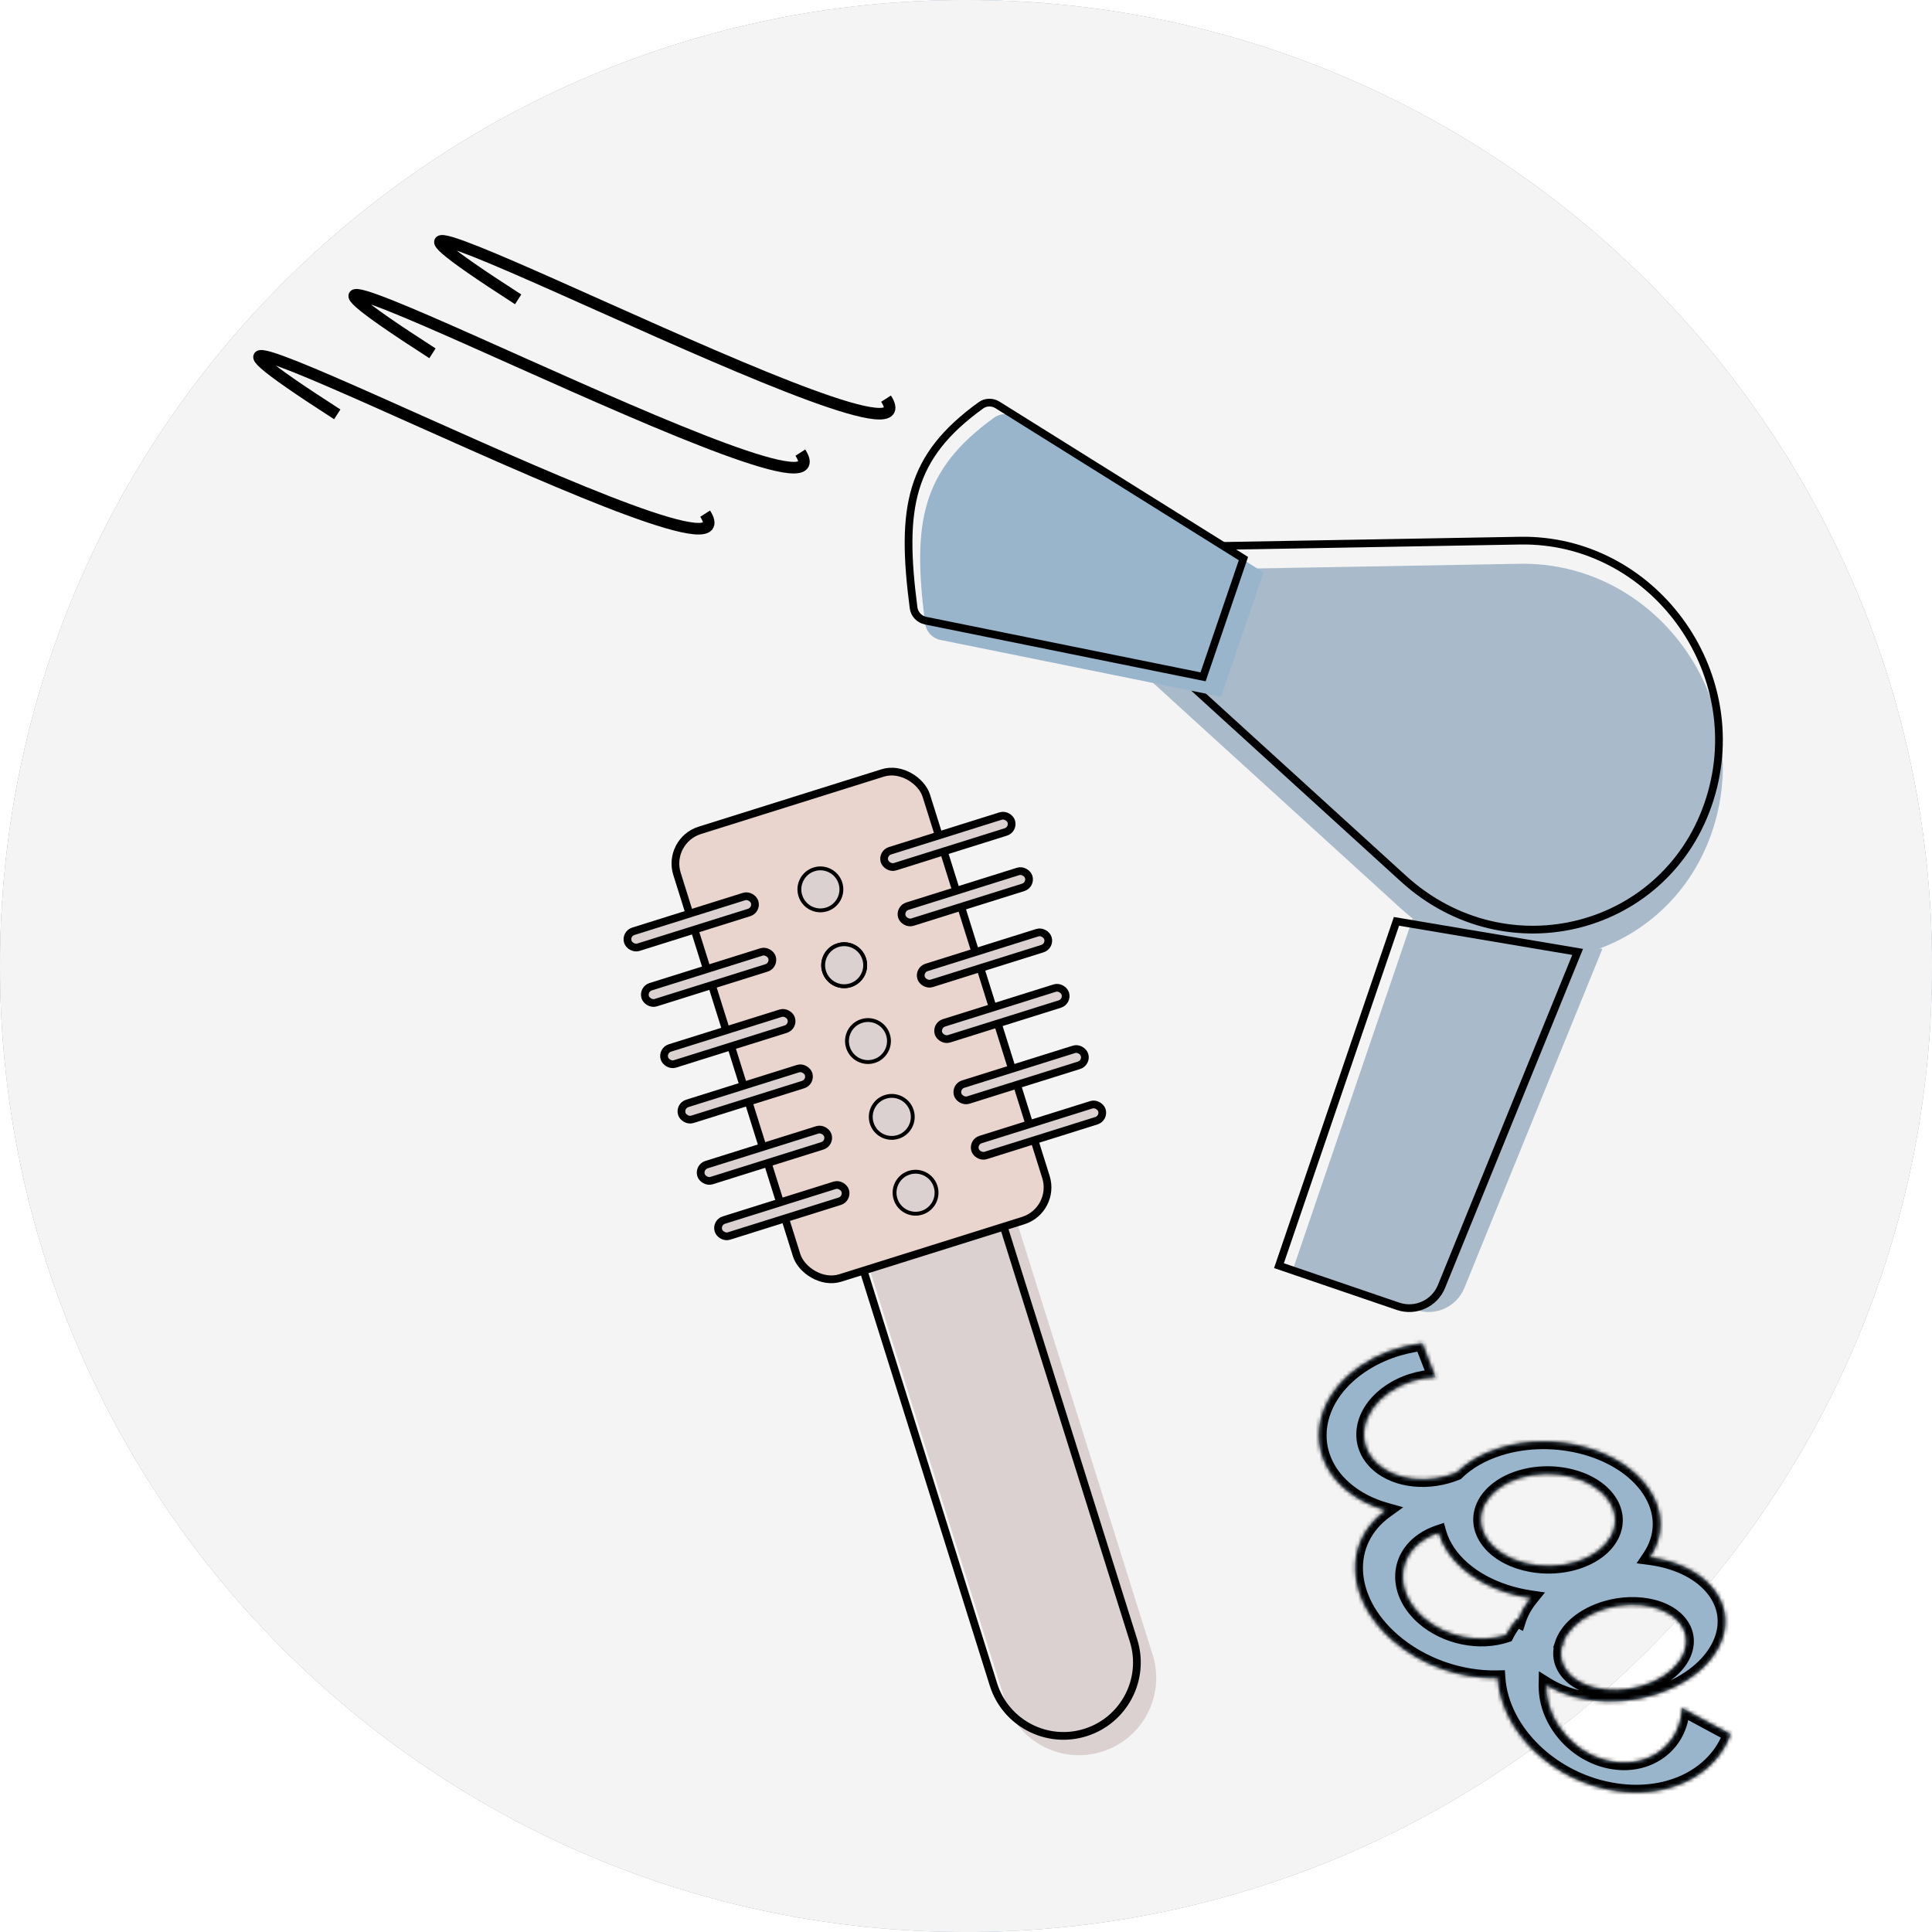 <svg width="500" height="500" viewBox="0 0 500 500" fill="none" xmlns="http://www.w3.org/2000/svg">
<path d="M500 250C500 388.071 388.071 500 250 500C111.929 500 0 388.071 0 250C0 111.929 111.929 0 250 0C388.071 0 500 111.929 500 250Z" fill="#A9BBCA"/>
<path d="M500 250C500 388.071 388.071 500 250 500C111.929 500 0 388.071 0 250C0 111.929 111.929 0 250 0C388.071 0 500 111.929 500 250Z" fill="#A9BBCA"/>
<path d="M500 250C500 388.071 388.071 500 250 500C111.929 500 0 388.071 0 250C0 111.929 111.929 0 250 0C388.071 0 500 111.929 500 250Z" fill="#F4F4F4"/>
<g filter="url(#filter0_i)">
<path d="M280.17 153.123C275.433 148.81 278.14 140.947 284.4 140.836L393.276 138.908C428.21 138.29 454.03 173.342 443.471 207.049C432.55 241.916 389.902 253.03 362.558 228.134L280.17 153.123Z" fill="#A9BBCA"/>
</g>
<path d="M280.818 152.377C276.758 148.68 279.078 141.94 284.444 141.846L393.32 139.918C427.566 139.312 452.879 173.674 442.528 206.718C431.821 240.9 390.012 251.794 363.206 227.388L280.818 152.377Z" stroke="black" stroke-width="2"/>
<g filter="url(#filter1_i)">
<path d="M253.276 104.086C254.872 102.934 257.015 102.906 258.684 103.949L323.001 144.139L312.02 176.317L239.377 161.613C237.303 161.193 235.711 159.504 235.438 157.406C232.041 131.316 234.384 117.72 253.276 104.086Z" fill="#99B5CC"/>
</g>
<path d="M253.861 104.897C255.113 103.993 256.814 103.96 258.154 104.797L321.799 144.567L311.357 175.163L239.575 160.633C237.915 160.296 236.647 158.946 236.429 157.277C234.734 144.254 234.498 134.513 236.956 126.364C239.398 118.267 244.537 111.625 253.861 104.897Z" stroke="black" stroke-width="2"/>
<path d="M134.097 77.472C52.444 24.942 245.129 127.871 229.308 103.172" stroke="black" stroke-width="3"/>
<path d="M87.28 107.234C5.626 54.704 198.312 157.634 182.491 132.934" stroke="black" stroke-width="3"/>
<path d="M111.92 91.437C30.266 38.907 222.952 141.837 207.131 117.137" stroke="black" stroke-width="3"/>
<g filter="url(#filter2_i)">
<path d="M360.731 237.319L409.688 245.573L373.979 333.318C371.982 338.227 366.502 340.725 361.487 339.013L329.725 328.174L360.731 237.319Z" fill="#A9BBCA"/>
</g>
<path d="M330.995 327.551L361.403 238.446L408.292 246.352L373.053 332.942C371.255 337.359 366.324 339.607 361.81 338.067L330.995 327.551Z" stroke="black" stroke-width="2"/>
<mask id="path-11-inside-1" fill="white">
<path fill-rule="evenodd" clip-rule="evenodd" d="M358.627 390.882C354.602 389.745 350.921 387.865 347.936 385.248C337.727 376.295 339.533 362.104 351.97 353.551C356.743 350.269 362.387 348.294 368.109 347.613L371.526 356.414C367.402 356.575 363.157 357.864 359.643 360.28C352.129 365.447 350.801 373.813 356.676 378.965C361.582 383.268 369.96 383.969 376.965 381.075C379.697 378.386 383.442 376.17 388.048 374.73C402.435 370.23 419.781 375.001 426.792 385.385C430.775 391.285 430.566 397.727 427.004 403.015C433.563 403.879 439.409 406.496 443.029 410.679C450.381 419.176 445.766 430.92 432.721 436.909C421.864 441.894 408.589 441.322 400.202 436.091C400.201 436.178 400.2 436.265 400.2 436.353C400.196 445.781 408.051 454.549 417.744 455.936C427.217 457.292 434.941 451.097 435.29 442.014L447.895 448.809C444.133 459.224 432.32 465.53 418.332 463.528C401.942 461.182 388.546 448.285 387.595 434.297C378.134 434.525 367.884 431.116 360.316 424.48C348.195 413.851 347.493 398.915 358.627 390.882ZM374.694 401.678C373.589 400.042 372.807 398.364 372.329 396.68C370.872 397.164 369.504 397.826 368.273 398.673C361.281 403.481 361.338 412.399 368.401 418.593C374.221 423.696 382.982 425.357 389.797 423.092C390.549 421.613 391.475 420.236 392.556 418.975L392.975 419.2C393.6 417.266 394.648 415.372 396.088 413.591C387.12 412.272 378.977 408.023 374.694 401.678ZM404.408 425.364C405.44 422.335 408.259 419.43 412.509 417.479C420.39 413.86 430.209 414.891 434.441 419.781C438.672 424.671 435.713 431.568 427.831 435.187C419.95 438.805 410.13 437.775 405.899 432.885C404.13 430.84 403.618 428.444 404.197 426.084C404.375 425.899 404.557 425.72 404.745 425.546L404.408 425.364ZM384.885 398.276C380.85 392.3 384.626 385.252 393.318 382.534C402.01 379.816 412.327 382.457 416.361 388.433C420.396 394.408 416.62 401.456 407.929 404.174C399.237 406.893 388.92 404.252 384.885 398.276Z"/>
</mask>
<path fill-rule="evenodd" clip-rule="evenodd" d="M358.627 390.882C354.602 389.745 350.921 387.865 347.936 385.248C337.727 376.295 339.533 362.104 351.97 353.551C356.743 350.269 362.387 348.294 368.109 347.613L371.526 356.414C367.402 356.575 363.157 357.864 359.643 360.28C352.129 365.447 350.801 373.813 356.676 378.965C361.582 383.268 369.96 383.969 376.965 381.075C379.697 378.386 383.442 376.17 388.048 374.73C402.435 370.23 419.781 375.001 426.792 385.385C430.775 391.285 430.566 397.727 427.004 403.015C433.563 403.879 439.409 406.496 443.029 410.679C450.381 419.176 445.766 430.92 432.721 436.909C421.864 441.894 408.589 441.322 400.202 436.091C400.201 436.178 400.2 436.265 400.2 436.353C400.196 445.781 408.051 454.549 417.744 455.936C427.217 457.292 434.941 451.097 435.29 442.014L447.895 448.809C444.133 459.224 432.32 465.53 418.332 463.528C401.942 461.182 388.546 448.285 387.595 434.297C378.134 434.525 367.884 431.116 360.316 424.48C348.195 413.851 347.493 398.915 358.627 390.882ZM374.694 401.678C373.589 400.042 372.807 398.364 372.329 396.68C370.872 397.164 369.504 397.826 368.273 398.673C361.281 403.481 361.338 412.399 368.401 418.593C374.221 423.696 382.982 425.357 389.797 423.092C390.549 421.613 391.475 420.236 392.556 418.975L392.975 419.2C393.6 417.266 394.648 415.372 396.088 413.591C387.12 412.272 378.977 408.023 374.694 401.678ZM404.408 425.364C405.44 422.335 408.259 419.43 412.509 417.479C420.39 413.86 430.209 414.891 434.441 419.781C438.672 424.671 435.713 431.568 427.831 435.187C419.95 438.805 410.13 437.775 405.899 432.885C404.13 430.84 403.618 428.444 404.197 426.084C404.375 425.899 404.557 425.72 404.745 425.546L404.408 425.364ZM384.885 398.276C380.85 392.3 384.626 385.252 393.318 382.534C402.01 379.816 412.327 382.457 416.361 388.433C420.396 394.408 416.62 401.456 407.929 404.174C399.237 406.893 388.92 404.252 384.885 398.276Z" fill="#99B5CC"/>
<path d="M358.627 390.882L359.171 388.957L363.154 390.081L359.797 392.504L358.627 390.882ZM347.936 385.248L346.618 386.752L347.936 385.248ZM351.97 353.551L350.837 351.903L350.837 351.903L351.97 353.551ZM368.109 347.613L367.872 345.627L369.412 345.443L369.973 346.889L368.109 347.613ZM371.526 356.414L373.39 355.69L374.405 358.303L371.604 358.412L371.526 356.414ZM359.643 360.28L358.51 358.632L358.51 358.632L359.643 360.28ZM356.676 378.965L357.995 377.462L356.676 378.965ZM376.965 381.075L378.368 382.5L378.09 382.774L377.729 382.923L376.965 381.075ZM388.048 374.73L388.645 376.638L388.048 374.73ZM426.792 385.385L428.45 384.266L426.792 385.385ZM427.004 403.015L426.743 404.998L423.541 404.577L425.345 401.898L427.004 403.015ZM443.029 410.679L444.541 409.37L443.029 410.679ZM432.721 436.909L433.556 438.727L432.721 436.909ZM400.202 436.091L398.203 436.059L398.259 432.522L401.261 434.394L400.202 436.091ZM400.2 436.353L402.2 436.354L402.2 436.354L400.2 436.353ZM417.744 455.936L417.461 457.916L417.744 455.936ZM435.29 442.014L433.291 441.937L433.415 438.731L436.239 440.253L435.29 442.014ZM447.895 448.809L448.844 447.049L450.362 447.867L449.776 449.489L447.895 448.809ZM418.332 463.528L418.049 465.508L418.049 465.508L418.332 463.528ZM387.595 434.297L387.547 432.298L389.461 432.251L389.591 434.161L387.595 434.297ZM360.316 424.48L361.635 422.976L360.316 424.48ZM372.329 396.68L371.699 394.782L373.683 394.123L374.253 396.134L372.329 396.68ZM374.694 401.678L376.351 400.559L374.694 401.678ZM368.273 398.673L369.406 400.321L368.273 398.673ZM368.401 418.593L369.719 417.089L368.401 418.593ZM389.797 423.092L391.58 423.999L391.207 424.731L390.427 424.99L389.797 423.092ZM392.556 418.975L391.037 417.673L392.086 416.449L393.505 417.214L392.556 418.975ZM392.975 419.2L394.877 419.816L394.138 422.1L392.025 420.961L392.975 419.2ZM396.088 413.591L396.379 411.613L399.849 412.123L397.643 414.849L396.088 413.591ZM412.509 417.479L411.674 415.661L411.674 415.661L412.509 417.479ZM404.408 425.364L403.459 427.125L401.969 426.322L402.515 424.72L404.408 425.364ZM434.441 419.781L432.928 421.09L432.928 421.09L434.441 419.781ZM427.831 435.187L426.997 433.369L426.997 433.369L427.831 435.187ZM405.899 432.885L407.412 431.576L407.412 431.576L405.899 432.885ZM404.197 426.084L402.255 425.607L402.383 425.084L402.757 424.696L404.197 426.084ZM404.745 425.546L405.694 423.785L408.15 425.11L406.107 427.01L404.745 425.546ZM393.318 382.534L392.721 380.625L392.721 380.625L393.318 382.534ZM384.885 398.276L386.543 397.157L386.543 397.157L384.885 398.276ZM407.929 404.174L407.332 402.266L407.332 402.266L407.929 404.174ZM358.084 392.806C353.815 391.601 349.857 389.593 346.618 386.752L349.255 383.745C351.984 386.138 355.388 387.889 359.171 388.957L358.084 392.806ZM346.618 386.752C341.043 381.863 338.658 375.431 339.477 368.997C340.291 362.6 344.235 356.443 350.837 351.903L353.103 355.199C347.268 359.212 344.091 364.427 343.445 369.502C342.804 374.54 344.621 379.68 349.255 383.745L346.618 386.752ZM350.837 351.903C355.903 348.419 361.863 346.343 367.872 345.627L368.345 349.599C362.912 350.246 357.582 352.119 353.103 355.199L350.837 351.903ZM369.973 346.889L373.39 355.69L369.661 357.138L366.244 348.336L369.973 346.889ZM371.604 358.412C367.826 358.56 363.954 359.743 360.777 361.928L358.51 358.632C362.361 355.984 366.978 354.59 371.448 354.415L371.604 358.412ZM360.777 361.928C357.378 364.265 355.549 367.204 355.114 369.942C354.687 372.629 355.561 375.327 357.995 377.462L355.357 380.469C351.916 377.451 350.516 373.391 351.163 369.315C351.803 365.29 354.395 361.462 358.51 358.632L360.777 361.928ZM357.995 377.462C362.18 381.133 369.697 381.914 376.202 379.226L377.729 382.923C370.223 386.024 360.983 385.403 355.357 380.469L357.995 377.462ZM375.562 379.649C378.552 376.707 382.587 374.342 387.451 372.821L388.645 376.638C384.297 377.998 380.842 380.066 378.368 382.5L375.562 379.649ZM387.451 372.821C395.04 370.448 403.366 370.526 410.717 372.548C418.048 374.564 424.606 378.573 428.45 384.266L425.135 386.504C421.968 381.814 416.347 378.245 409.656 376.405C402.984 374.57 395.443 374.512 388.645 376.638L387.451 372.821ZM428.45 384.266C432.89 390.842 432.679 398.169 428.663 404.133L425.345 401.898C428.453 397.284 428.661 391.727 425.135 386.504L428.45 384.266ZM427.265 401.033C434.144 401.938 440.506 404.707 444.541 409.37L441.516 411.988C438.312 408.284 432.983 405.82 426.743 404.998L427.265 401.033ZM444.541 409.37C448.713 414.192 449.517 420.041 447.385 425.466C445.285 430.81 440.421 435.575 433.556 438.727L431.887 435.091C438.066 432.254 442.032 428.152 443.663 424.003C445.261 419.935 444.697 415.663 441.516 411.988L444.541 409.37ZM433.556 438.727C422.182 443.949 408.184 443.426 399.144 437.788L401.261 434.394C408.994 439.217 421.546 439.839 431.887 435.091L433.556 438.727ZM402.202 436.123C402.201 436.2 402.2 436.277 402.2 436.354L398.2 436.352C398.2 436.254 398.201 436.156 398.203 436.059L402.202 436.123ZM402.2 436.354C402.197 444.729 409.262 452.702 418.027 453.956L417.461 457.916C406.84 456.396 398.196 446.833 398.2 436.352L402.2 436.354ZM418.027 453.956C426.417 455.157 432.991 449.745 433.291 441.937L437.289 442.09C436.891 452.449 428.018 459.427 417.461 457.916L418.027 453.956ZM436.239 440.253L448.844 447.049L446.946 450.57L434.341 443.774L436.239 440.253ZM449.776 449.489C445.613 461.015 432.723 467.608 418.049 465.508L418.616 461.548C431.916 463.452 442.653 457.434 446.014 448.13L449.776 449.489ZM418.049 465.508C400.937 463.058 386.628 449.561 385.6 434.433L389.591 434.161C390.464 447.009 402.947 459.305 418.616 461.548L418.049 465.508ZM387.643 436.296C377.707 436.536 366.962 432.968 358.998 425.984L361.635 422.976C368.806 429.265 378.562 432.514 387.547 432.298L387.643 436.296ZM358.998 425.984C352.612 420.384 349.084 413.514 348.753 406.806C348.42 400.05 351.351 393.665 357.457 389.26L359.797 392.504C354.769 396.132 352.484 401.232 352.749 406.609C353.016 412.035 355.9 417.947 361.635 422.976L358.998 425.984ZM374.253 396.134C374.669 397.6 375.357 399.086 376.351 400.559L373.036 402.797C371.821 400.997 370.944 399.127 370.405 397.226L374.253 396.134ZM367.14 397.025C368.539 396.063 370.079 395.319 371.699 394.782L372.959 398.578C371.665 399.008 370.469 399.59 369.406 400.321L367.14 397.025ZM367.082 420.096C363.199 416.691 361.094 412.399 361.067 408.126C361.039 403.818 363.131 399.782 367.14 397.025L369.406 400.321C366.423 402.373 365.048 405.199 365.067 408.101C365.085 411.038 366.54 414.301 369.719 417.089L367.082 420.096ZM390.427 424.99C382.933 427.481 373.431 425.664 367.082 420.096L369.719 417.089C375.01 421.729 383.03 423.233 389.166 421.194L390.427 424.99ZM394.074 420.276C393.095 421.419 392.258 422.664 391.58 423.999L388.014 422.186C388.839 420.562 389.855 419.052 391.037 417.673L394.074 420.276ZM392.025 420.961L391.607 420.735L393.505 417.214L393.924 417.44L392.025 420.961ZM397.643 414.849C396.34 416.46 395.42 418.14 394.877 419.816L391.072 418.585C391.781 416.392 392.956 414.283 394.533 412.333L397.643 414.849ZM376.351 400.559C380.228 406.301 387.78 410.348 396.379 411.613L395.797 415.57C386.46 414.197 377.727 409.745 373.036 402.797L376.351 400.559ZM413.343 419.297C409.432 421.092 407.106 423.646 406.301 426.009L402.515 424.72C403.773 421.024 407.085 417.768 411.674 415.661L413.343 419.297ZM432.928 421.09C431.254 419.155 428.293 417.812 424.635 417.428C421.012 417.048 416.948 417.642 413.343 419.297L411.674 415.661C415.951 413.698 420.738 412.997 425.052 413.45C429.332 413.899 433.396 415.517 435.953 418.472L432.928 421.09ZM426.997 433.369C430.616 431.707 432.889 429.389 433.84 427.172C434.753 425.044 434.512 422.92 432.928 421.09L435.953 418.472C438.6 421.532 438.995 425.302 437.516 428.749C436.075 432.108 432.927 435.048 428.666 437.004L426.997 433.369ZM407.412 431.576C409.086 433.511 412.047 434.853 415.705 435.237C419.328 435.618 423.392 435.024 426.997 433.369L428.666 437.004C424.389 438.968 419.602 439.668 415.287 439.215C411.008 438.766 406.944 437.148 404.387 434.193L407.412 431.576ZM406.14 426.561C405.715 428.291 406.067 430.022 407.412 431.576L404.387 434.193C402.193 431.658 401.521 428.597 402.255 425.607L406.14 426.561ZM406.107 427.01C405.946 427.16 405.79 427.313 405.638 427.471L402.757 424.696C402.96 424.486 403.168 424.281 403.382 424.081L406.107 427.01ZM405.357 423.604L405.694 423.785L403.796 427.306L403.459 427.125L405.357 423.604ZM393.915 384.443C389.932 385.689 387.31 387.853 386.092 390.128C384.915 392.325 384.942 394.786 386.543 397.157L383.227 399.395C380.793 395.79 380.691 391.74 382.566 388.239C384.399 384.816 388.011 382.098 392.721 380.625L393.915 384.443ZM414.704 389.552C413.041 387.089 409.947 385.148 406.09 384.161C402.258 383.18 397.885 383.201 393.915 384.443L392.721 380.625C397.442 379.149 402.574 379.132 407.082 380.286C411.565 381.433 415.647 383.8 418.019 387.314L414.704 389.552ZM407.332 402.266C411.314 401.02 413.936 398.855 415.154 396.581C416.331 394.384 416.304 391.923 414.704 389.552L418.019 387.314C420.453 390.918 420.556 394.969 418.68 398.47C416.847 401.892 413.235 404.611 408.525 406.083L407.332 402.266ZM386.543 397.157C388.205 399.619 391.299 401.561 395.156 402.548C398.988 403.529 403.361 403.507 407.332 402.266L408.525 406.083C403.804 407.56 398.673 407.577 394.164 406.423C389.681 405.276 385.599 402.909 383.227 399.395L386.543 397.157Z" fill="black" mask="url(#path-11-inside-1)"/>
<g filter="url(#filter3_i)">
<path d="M216.656 310.38L254.822 298.405L294.308 424.255C297.614 434.794 291.751 446.018 281.212 449.325C270.673 452.632 259.449 446.768 256.142 436.229L216.656 310.38Z" fill="#DBD1D1"/>
</g>
<path d="M217.91 311.034L254.167 299.659L293.354 424.554C296.495 434.566 290.925 445.229 280.913 448.371C270.901 451.512 260.238 445.942 257.096 435.93L217.91 311.034Z" stroke="black" stroke-width="2"/>
<rect x="172.517" y="217.586" width="67.62" height="121.418" rx="9" transform="rotate(-17.419 172.517 217.586)" fill="#E9D5CD" stroke="black" stroke-width="2"/>
<rect x="228.258" y="220.826" width="34.392" height="4.329" rx="2.165" transform="rotate(-17.419 228.258 220.826)" fill="#DBD1D1" stroke="black" stroke-width="2"/>
<rect x="232.758" y="235.168" width="34.392" height="4.329" rx="2.165" transform="rotate(-17.419 232.758 235.168)" fill="#DBD1D1" stroke="black" stroke-width="2"/>
<rect x="247.205" y="281.214" width="34.392" height="4.329" rx="2.165" transform="rotate(-17.419 247.205 281.214)" fill="#DBD1D1" stroke="black" stroke-width="2"/>
<rect x="251.705" y="295.557" width="34.392" height="4.329" rx="2.165" transform="rotate(-17.419 251.705 295.557)" fill="#DBD1D1" stroke="black" stroke-width="2"/>
<rect x="237.732" y="251.02" width="34.392" height="4.329" rx="2.165" transform="rotate(-17.419 237.732 251.02)" fill="#DBD1D1" stroke="black" stroke-width="2"/>
<rect x="242.232" y="265.362" width="34.392" height="4.329" rx="2.165" transform="rotate(-17.419 242.232 265.362)" fill="#DBD1D1" stroke="black" stroke-width="2"/>
<rect x="161.831" y="241.667" width="34.392" height="4.329" rx="2.165" transform="rotate(-17.419 161.831 241.667)" fill="#DBD1D1" stroke="black" stroke-width="2"/>
<rect x="166.331" y="256.01" width="34.392" height="4.329" rx="2.165" transform="rotate(-17.419 166.331 256.01)" fill="#DBD1D1" stroke="black" stroke-width="2"/>
<rect x="180.778" y="302.056" width="34.392" height="4.329" rx="2.165" transform="rotate(-17.419 180.778 302.056)" fill="#DBD1D1" stroke="black" stroke-width="2"/>
<rect x="185.278" y="316.398" width="34.392" height="4.329" rx="2.165" transform="rotate(-17.419 185.278 316.398)" fill="#DBD1D1" stroke="black" stroke-width="2"/>
<rect x="171.304" y="271.862" width="34.392" height="4.329" rx="2.165" transform="rotate(-17.419 171.304 271.862)" fill="#DBD1D1" stroke="black" stroke-width="2"/>
<rect x="175.804" y="286.204" width="34.392" height="4.329" rx="2.165" transform="rotate(-17.419 175.804 286.204)" fill="#DBD1D1" stroke="black" stroke-width="2"/>
<circle cx="218.473" cy="249.796" r="5.434" transform="rotate(-17.419 218.473 249.796)" fill="#DBD1D1" stroke="black"/>
<circle cx="224.63" cy="269.422" r="5.434" transform="rotate(-17.419 224.63 269.422)" fill="#DBD1D1" stroke="black"/>
<circle cx="212.315" cy="230.17" r="5.434" transform="rotate(-17.419 212.315 230.17)" fill="#DBD1D1" stroke="black"/>
<circle cx="218.473" cy="249.796" r="5.434" transform="rotate(-17.419 218.473 249.796)" fill="#DBD1D1" stroke="black"/>
<circle cx="230.788" cy="289.048" r="5.434" transform="rotate(-17.419 230.788 289.048)" fill="#DBD1D1" stroke="black"/>
<circle cx="236.946" cy="308.675" r="5.434" transform="rotate(-17.419 236.946 308.675)" fill="#DBD1D1" stroke="black"/>
<defs>
<filter id="filter0_i" x="277.765" y="138.9" width="168.096" height="109.7" filterUnits="userSpaceOnUse" color-interpolation-filters="sRGB">
<feFlood flood-opacity="0" result="BackgroundImageFix"/>
<feBlend mode="normal" in="SourceGraphic" in2="BackgroundImageFix" result="shape"/>
<feColorMatrix in="SourceAlpha" type="matrix" values="0 0 0 0 0 0 0 0 0 0 0 0 0 0 0 0 0 0 127 0" result="hardAlpha"/>
<feOffset dy="7"/>
<feGaussianBlur stdDeviation="5"/>
<feComposite in2="hardAlpha" operator="arithmetic" k2="-1" k3="1"/>
<feColorMatrix type="matrix" values="0 0 0 0 0.957 0 0 0 0 0.957 0 0 0 0 0.957 0 0 0 1 0"/>
<feBlend mode="normal" in2="shape" result="effect1_innerShadow"/>
</filter>
<filter id="filter1_i" x="225.453" y="99.191" width="107.167" height="90.199" filterUnits="userSpaceOnUse" color-interpolation-filters="sRGB">
<feFlood flood-opacity="0" result="BackgroundImageFix"/>
<feBlend mode="normal" in="SourceGraphic" in2="BackgroundImageFix" result="shape"/>
<feColorMatrix in="SourceAlpha" type="matrix" values="0 0 0 0 0 0 0 0 0 0 0 0 0 0 0 0 0 0 127 0" result="hardAlpha"/>
<feOffset dx="4" dy="4"/>
<feGaussianBlur stdDeviation="5"/>
<feComposite in2="hardAlpha" operator="arithmetic" k2="-1" k3="1"/>
<feColorMatrix type="matrix" values="0 0 0 0 0.957 0 0 0 0 0.957 0 0 0 0 0.957 0 0 0 1 0"/>
<feBlend mode="normal" in2="shape" result="effect1_innerShadow"/>
</filter>
<filter id="filter2_i" x="329.725" y="229.748" width="84.963" height="114.252" filterUnits="userSpaceOnUse" color-interpolation-filters="sRGB">
<feFlood flood-opacity="0" result="BackgroundImageFix"/>
<feBlend mode="normal" in="SourceGraphic" in2="BackgroundImageFix" result="shape"/>
<feColorMatrix in="SourceAlpha" type="matrix" values="0 0 0 0 0 0 0 0 0 0 0 0 0 0 0 0 0 0 127 0" result="hardAlpha"/>
<feOffset dx="5"/>
<feGaussianBlur stdDeviation="5"/>
<feComposite in2="hardAlpha" operator="arithmetic" k2="-1" k3="1"/>
<feColorMatrix type="matrix" values="0 0 0 0 0.957 0 0 0 0 0.957 0 0 0 0 0.957 0 0 0 1 0"/>
<feBlend mode="normal" in2="shape" result="effect1_innerShadow"/>
</filter>
<filter id="filter3_i" x="216.656" y="298.405" width="87.639" height="160.907" filterUnits="userSpaceOnUse" color-interpolation-filters="sRGB">
<feFlood flood-opacity="0" result="BackgroundImageFix"/>
<feBlend mode="normal" in="SourceGraphic" in2="BackgroundImageFix" result="shape"/>
<feColorMatrix in="SourceAlpha" type="matrix" values="0 0 0 0 0 0 0 0 0 0 0 0 0 0 0 0 0 0 127 0" result="hardAlpha"/>
<feOffset dx="4" dy="4"/>
<feGaussianBlur stdDeviation="5"/>
<feComposite in2="hardAlpha" operator="arithmetic" k2="-1" k3="1"/>
<feColorMatrix type="matrix" values="0 0 0 0 0.957 0 0 0 0 0.957 0 0 0 0 0.957 0 0 0 1 0"/>
<feBlend mode="normal" in2="shape" result="effect1_innerShadow"/>
</filter>
</defs>
</svg>
